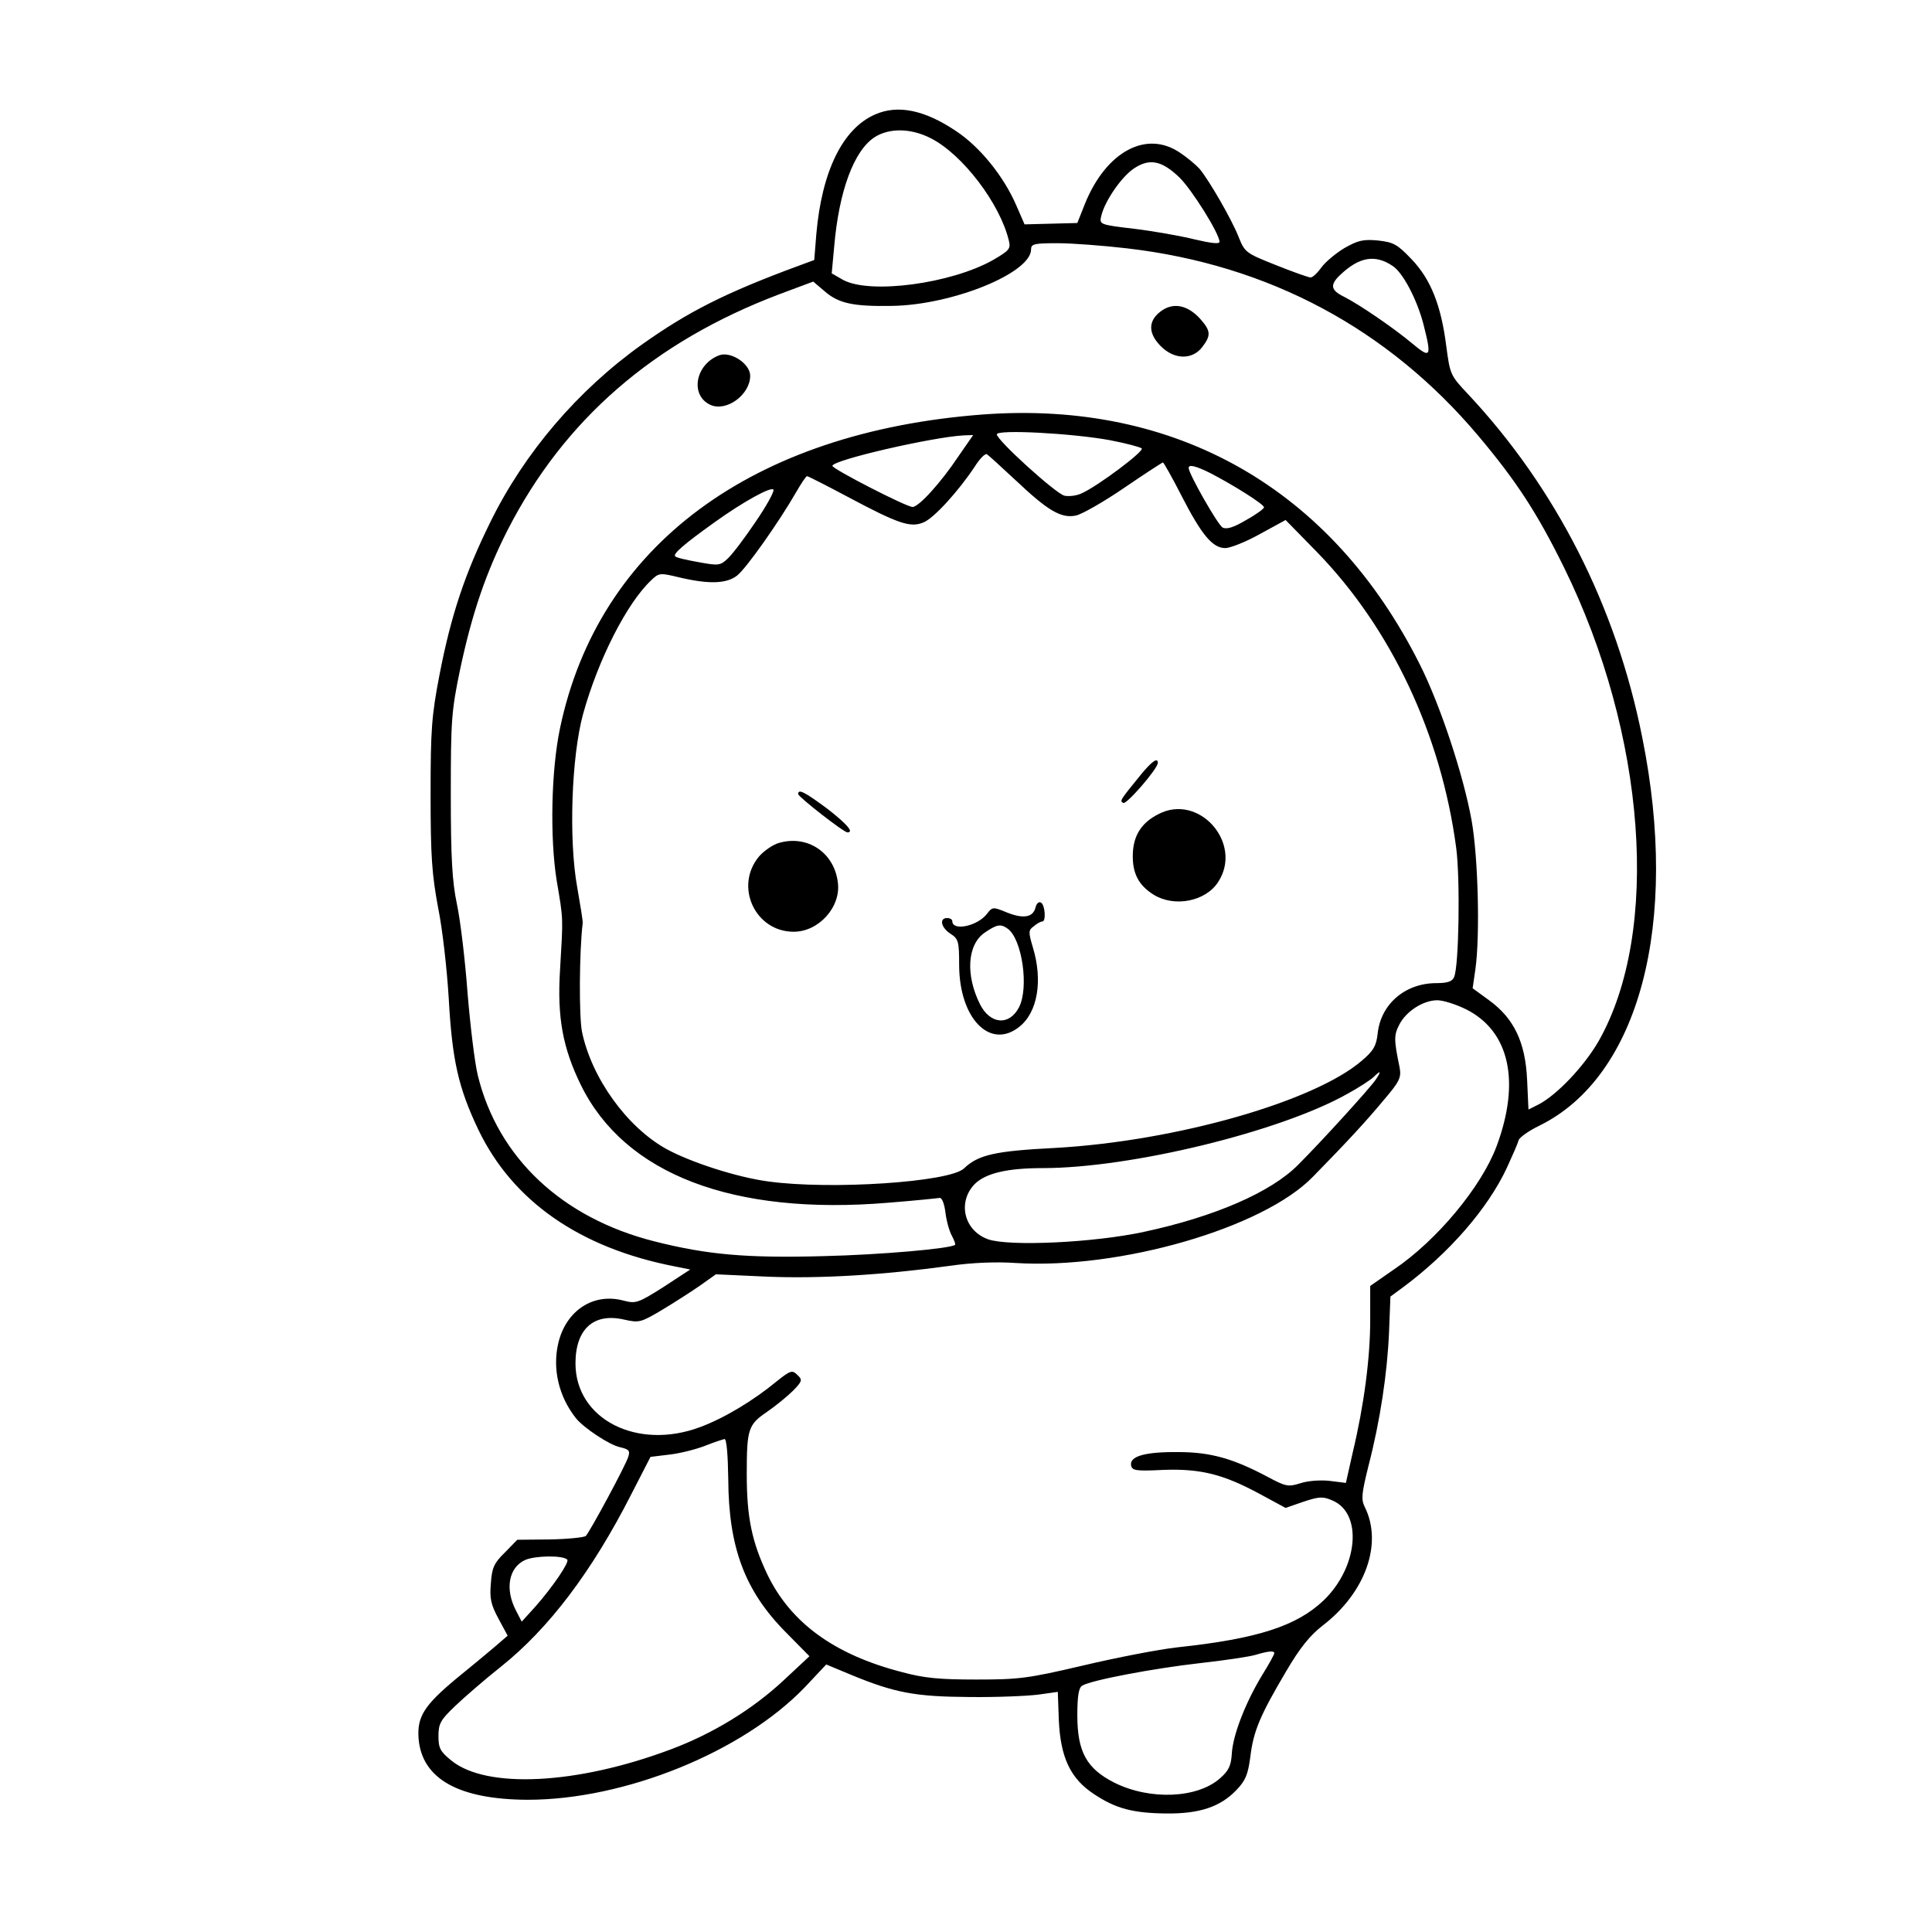 <?xml version="1.0" standalone="no"?>
<!DOCTYPE svg PUBLIC "-//W3C//DTD SVG 20010904//EN"
 "http://www.w3.org/TR/2001/REC-SVG-20010904/DTD/svg10.dtd">
<svg version="1.0" xmlns="http://www.w3.org/2000/svg"
 width="564pt" height="564pt" viewBox="0 0 564 564"
 preserveAspectRatio="xMidYMid meet">

<g transform="translate(0,564) scale(0.1,-0.1)"
fill="#000000" stroke="none">
<path d="M2555 5306 c-95 -41 -156 -166 -172 -350 l-6 -75 -46 -17 c-214 -79
-322 -134 -456 -229 -188 -134 -344 -316 -444 -520 -73 -148 -114 -269 -148
-445 -23 -120 -26 -159 -26 -350 0 -181 4 -233 22 -330 13 -63 26 -182 31
-265 10 -180 28 -260 86 -382 100 -209 296 -346 574 -400 l45 -9 -78 -51 c-74
-47 -81 -49 -116 -40 -88 24 -168 -28 -191 -123 -18 -76 1 -157 52 -221 23
-28 98 -78 129 -84 25 -6 29 -10 23 -28 -7 -24 -111 -217 -124 -231 -5 -4 -51
-9 -104 -10 l-96 -1 -36 -37 c-32 -31 -38 -45 -41 -90 -4 -44 0 -62 22 -103
l27 -50 -43 -37 c-24 -20 -73 -61 -109 -90 -92 -77 -113 -110 -108 -174 10
-117 117 -177 318 -178 284 0 627 139 809 328 l63 67 72 -30 c128 -53 188 -64
346 -65 80 -1 170 3 201 7 l57 8 3 -83 c5 -109 34 -170 102 -215 64 -43 115
-56 212 -57 96 -1 157 19 204 68 27 28 34 45 41 97 9 76 29 122 104 249 41 70
70 106 109 136 124 96 174 239 121 345 -11 22 -9 39 11 120 34 131 55 271 60
391 l4 103 38 28 c133 99 246 228 302 348 16 35 32 71 34 80 3 9 30 28 61 43
291 143 410 590 300 1134 -76 382 -252 728 -509 1002 -51 54 -52 57 -63 140
-15 118 -45 195 -102 254 -41 43 -52 49 -98 54 -43 4 -58 0 -97 -22 -25 -15
-55 -40 -67 -56 -12 -17 -26 -30 -32 -30 -6 0 -51 16 -101 36 -88 35 -91 37
-109 82 -21 53 -86 165 -114 199 -11 12 -36 33 -57 47 -98 67 -215 4 -277
-147 l-23 -58 -77 -2 -77 -2 -24 55 c-37 86 -107 172 -177 218 -91 61 -169 77
-235 48z m163 -70 c92 -47 201 -190 227 -298 6 -24 2 -29 -46 -57 -122 -69
-359 -101 -438 -58 l-33 19 7 76 c14 165 58 283 119 322 43 27 106 26 164 -4z
m725 -114 c36 -35 117 -164 117 -188 0 -7 -25 -4 -72 7 -40 10 -119 24 -176
31 -103 12 -103 13 -97 38 10 43 59 114 95 138 46 31 82 23 133 -26z m-153
-207 c414 -48 763 -235 1027 -549 110 -131 170 -223 248 -381 241 -489 283
-1065 102 -1384 -42 -73 -122 -158 -177 -186 l-28 -14 -4 87 c-5 109 -38 179
-111 232 l-48 35 8 55 c14 99 8 328 -11 435 -24 133 -92 338 -151 455 -257
513 -711 772 -1276 730 -674 -51 -1122 -383 -1234 -915 -26 -123 -30 -319 -10
-445 20 -118 19 -104 10 -260 -9 -140 8 -230 61 -338 128 -260 444 -381 898
-343 76 6 143 13 149 14 7 1 14 -18 17 -43 3 -25 12 -56 19 -68 7 -13 11 -25
9 -26 -13 -11 -216 -29 -385 -33 -223 -6 -338 4 -492 43 -270 68 -457 244
-516 484 -9 36 -22 144 -30 240 -7 96 -21 213 -31 260 -14 66 -18 136 -18 320
0 219 2 244 27 365 35 165 76 284 139 408 165 322 426 549 793 688 l99 37 33
-28 c41 -36 84 -45 198 -43 176 3 405 96 405 165 0 16 9 18 78 18 42 0 133 -7
202 -15z m775 -51 c30 -19 71 -97 90 -169 25 -98 22 -103 -32 -58 -55 46 -153
113 -200 137 -39 19 -41 35 -10 64 55 52 101 60 152 26z m-825 -509 c47 -9 88
-20 93 -24 8 -8 -128 -110 -175 -131 -14 -7 -37 -10 -51 -7 -26 7 -197 162
-197 179 0 15 221 3 330 -17z m-442 -47 c-52 -78 -116 -148 -134 -148 -18 0
-234 111 -234 120 0 17 292 84 383 89 l28 1 -43 -62z m168 -71 c93 -88 132
-111 175 -102 18 4 81 40 141 81 60 41 111 74 113 74 2 0 27 -44 54 -97 59
-115 91 -153 128 -153 14 0 60 18 101 41 l75 41 91 -93 c217 -223 363 -533
407 -864 12 -91 8 -345 -6 -377 -5 -13 -19 -18 -52 -18 -90 0 -161 -60 -171
-145 -4 -38 -12 -52 -46 -81 -139 -120 -543 -235 -894 -255 -178 -9 -226 -20
-268 -60 -42 -40 -389 -63 -571 -38 -91 12 -227 56 -298 95 -115 64 -218 207
-246 342 -9 45 -8 234 2 317 1 6 -7 53 -16 105 -25 138 -17 380 17 505 44 159
128 325 200 392 22 21 25 21 83 7 85 -20 137 -18 167 6 26 20 122 156 172 243
15 26 29 47 32 47 3 0 56 -27 118 -60 150 -80 184 -91 222 -75 30 12 101 90
149 162 15 24 31 40 36 37 5 -3 43 -38 85 -77z m567 22 c66 -34 157 -91 157
-100 0 -4 -23 -21 -52 -37 -37 -22 -57 -28 -69 -22 -14 8 -99 157 -99 174 0
11 21 6 63 -15z m-1327 -142 c-31 -46 -67 -94 -81 -107 -22 -21 -27 -22 -86
-11 -34 6 -65 13 -68 17 -7 7 25 35 116 100 82 59 167 106 171 94 2 -6 -21
-48 -52 -93z m2075 -1424 c126 -64 158 -211 88 -399 -44 -118 -174 -275 -300
-360 l-69 -48 0 -100 c0 -110 -18 -248 -51 -386 l-20 -89 -48 6 c-28 3 -64 0
-85 -7 -35 -11 -42 -10 -96 19 -100 53 -166 72 -260 72 -97 1 -143 -12 -138
-39 3 -15 14 -17 94 -13 110 4 176 -13 283 -71 l74 -40 52 18 c45 15 57 16 84
4 90 -37 76 -195 -25 -292 -79 -75 -193 -112 -427 -137 -54 -6 -178 -30 -275
-53 -162 -38 -188 -41 -312 -41 -107 0 -152 4 -218 22 -197 51 -324 144 -392
285 -45 95 -60 166 -60 292 0 133 4 145 60 183 26 18 60 46 76 62 26 27 27 31
12 45 -15 15 -20 14 -60 -18 -69 -57 -154 -108 -224 -134 -184 -69 -364 23
-364 186 0 100 53 148 141 128 45 -10 49 -9 110 27 35 21 85 53 111 71 l48 34
152 -7 c154 -6 336 5 533 32 61 9 134 12 190 8 304 -19 723 102 868 252 102
104 157 164 206 223 47 55 52 66 47 95 -17 82 -17 95 -1 126 20 39 70 71 111
71 17 0 55 -12 85 -27z m-265 -205 c-18 -26 -157 -179 -226 -248 -80 -81 -245
-152 -450 -196 -147 -32 -394 -43 -455 -22 -71 25 -91 109 -39 162 32 31 94
46 198 46 257 0 692 106 888 216 35 19 70 42 78 50 21 21 23 17 6 -8z m-1890
-1166 c1 -199 48 -326 168 -447 l69 -70 -75 -70 c-91 -85 -207 -156 -330 -202
-274 -103 -539 -116 -641 -32 -32 26 -37 36 -37 71 0 36 6 47 48 87 26 25 87
78 135 116 139 111 265 277 380 503 l56 109 58 7 c32 4 78 16 103 26 25 10 50
18 55 19 6 1 10 -45 11 -117z m-470 -235 c7 -7 -42 -79 -93 -137 l-40 -44 -16
31 c-34 64 -22 127 26 149 30 13 111 14 123 1z m2064 -273 c0 -4 -16 -33 -36
-65 -49 -81 -85 -175 -88 -228 -2 -35 -9 -50 -34 -72 -66 -59 -205 -65 -309
-13 -81 41 -108 90 -108 197 0 55 4 80 14 86 25 16 211 51 345 66 72 8 145 19
161 24 37 11 55 13 55 5z"/>
<path d="M3387 4730 c-36 -28 -35 -64 2 -101 39 -39 91 -40 120 -3 27 35 26
48 -6 84 -38 41 -80 48 -116 20z"/>
<path d="M2100 4603 c-70 -26 -87 -117 -26 -145 47 -21 116 30 116 85 0 35
-56 72 -90 60z"/>
<path d="M3330 3378 c-60 -74 -62 -76 -51 -82 9 -6 101 100 101 117 0 17 -18
4 -50 -35z"/>
<path d="M2330 3322 c0 -8 133 -112 144 -112 20 0 -2 25 -60 70 -65 48 -84 58
-84 42z"/>
<path d="M3381 3263 c-49 -25 -72 -62 -74 -115 -2 -56 16 -92 61 -120 60 -37
151 -20 188 37 74 113 -56 261 -175 198z"/>
<path d="M2273 3179 c-17 -5 -43 -23 -57 -39 -73 -87 -12 -220 101 -220 73 0
138 72 129 143 -10 88 -89 141 -173 116z"/>
<path d="M3023 2991 c-7 -29 -35 -34 -83 -15 -41 17 -43 17 -59 -4 -28 -36
-101 -51 -101 -21 0 5 -7 9 -15 9 -24 0 -18 -28 10 -46 23 -15 25 -22 25 -93
1 -154 90 -246 175 -179 54 42 70 135 40 233 -13 44 -13 50 3 61 9 8 20 14 25
14 11 0 8 48 -4 55 -6 4 -13 -2 -16 -14z m-80 -63 c41 -32 61 -171 32 -228
-28 -55 -84 -51 -114 8 -43 86 -37 174 13 209 37 25 47 27 69 11z"/>
</g>
</svg>
